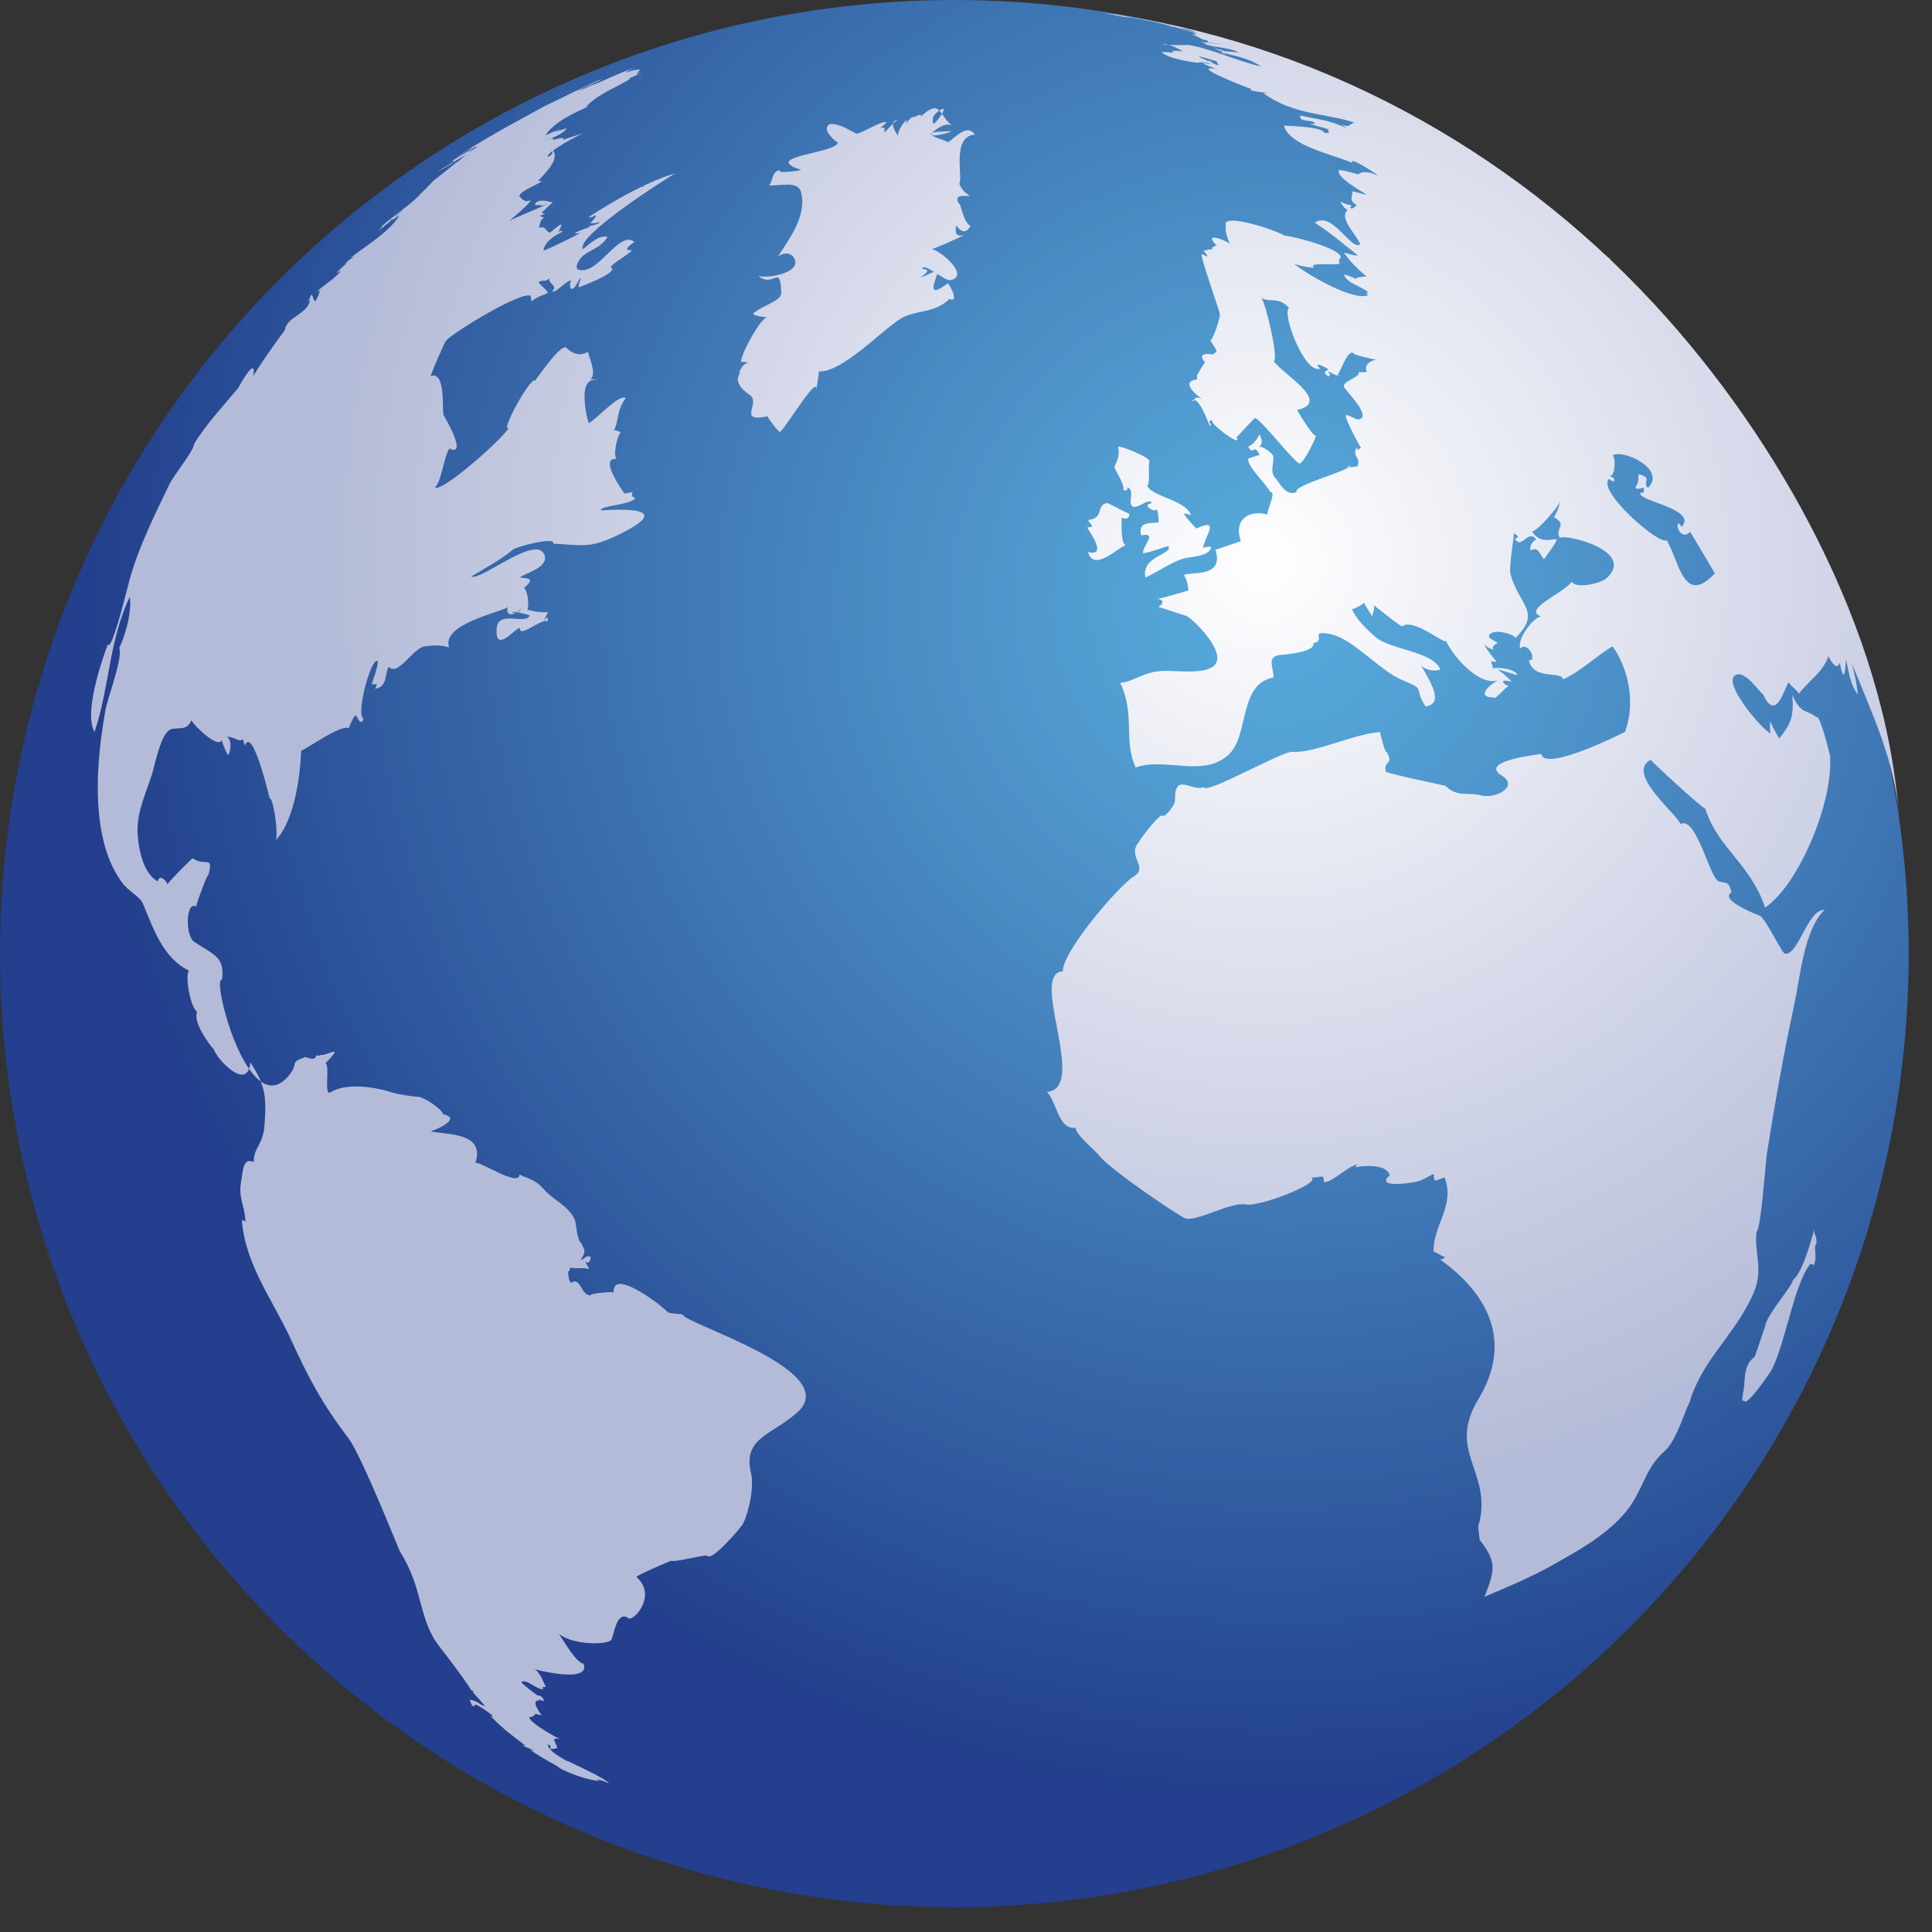 <?xml version="1.0" encoding="utf-8"?>
<!DOCTYPE svg PUBLIC "-//W3C//DTD SVG 1.1//EN" "http://www.w3.org/Graphics/SVG/1.1/DTD/svg11.dtd">
<svg version="1.1" xmlns="http://www.w3.org/2000/svg" xmlns:xlink="http://www.w3.org/1999/xlink" width="70" height="70" viewBox="0 0 70 70">
<rect x="0" y="0" width="70" height="70" fill="#333333" stroke="none"/>
<g>
	<g>
		<radialGradient id="SVGID_1_" cx="46.301" cy="21.828" r="43.158" gradientUnits="userSpaceOnUse">
			<stop  offset="0" style="stop-color:#57AADD"/>
			<stop  offset="0.113" style="stop-color:#53A2D6"/>
			<stop  offset="0.311" style="stop-color:#4B8EC6"/>
			<stop  offset="0.571" style="stop-color:#3C71B0"/>
			<stop  offset="0.879" style="stop-color:#294E96"/>
			<stop  offset="1" style="stop-color:#233F8D"/>
		</radialGradient>
		<ellipse fill="url(#SVGID_1_)" cx="34.578" cy="34.551" rx="34.578" ry="34.551"/>
		<g>
			<g>
				<radialGradient id="SVGID_2_" cx="45.823" cy="20.319" r="34.22" gradientUnits="userSpaceOnUse">
					<stop  offset="0" style="stop-color:#FFFFFF"/>
					<stop  offset="0.622" style="stop-color:#CFD3E6"/>
					<stop  offset="1" style="stop-color:#B4BBD8"/>
				</radialGradient>
				<path fill="url(#SVGID_2_)" d="M34.399,10.828c0.403,0.209-0.054-0.702-0.091-0.538c-0.844,0.627-0.33-0.264-0.32-0.506
					c-1.415,0.617,0.087-0.019-0.57-0.041c0.022-0.273,0.81,0.452,1.016,0.408c0.748-0.161-0.426-1.131-0.704-1.131
					c-0.004,0.07,1.218-0.508,1.229-0.509c-0.28,0.088-0.384-0.027-0.31-0.344c0.197,0.279,0.369,0.284,0.513,0.016
					c-0.256-0.096-0.368-0.875-0.407-0.787C34.506,7.016,34.99,7.111,35.146,7.1c-0.187-0.106-0.316-0.254-0.389-0.444
					c0.146-0.204-0.297-1.717,0.566-1.781c-0.302-0.437-0.768,0.184-0.995,0.289c0.144-0.066-1.531-0.387,0.143-0.41
					c0.007,0.044-0.865,0.267-0.713,0.084c0.13-0.159,0.534-0.44,0.75-0.272c-0.509-0.394-0.415-1.047-1.182-0.307
					c0.292-0.282-0.648,0.127-0.312,0.178c-0.026,0.043,0.167-0.373-0.021-0.143c-0.078,0.035-0.26,0.353-0.125,0.051
					c-0.137,0.04-0.404,0.519-0.313,0.599c0.007,0.006-0.449-0.563-0.021-0.598c-0.088,0.007-0.482,0.441-0.476,0.463
					c-0.023-0.079-0.009-0.118-0.01-0.179c-0.184-0.006-0.25,0.038-0.202,0.134c0.045-0.147,0.104-0.156,0.259-0.314
					c-0.019-0.001-0.01-0.011,0.021-0.029c-0.232-0.049-1.009,0.49-1.118,0.411c0.13,0.095-1.083-0.704-1.049-0.137
					c0.008,0.168,0.404,0.525,0.401,0.447c0.016,0.421-2.885,0.513-1.325,1.017c-0.104,0.034-0.985,0.144-0.75-0.002
					c-0.357,0.05-0.255,0.404-0.428,0.556c0.371,0.042,1.043-0.183,1.162,0.236c0.233,0.831-0.4,1.68-0.836,2.352
					c0.125-0.12,0.523-0.23,0.625,0.138c0.138,0.505-1.199,0.675-1.357,0.542c0.597,0.503,0.809-0.483,0.856,0.623
					c0.013,0.288-0.554,0.413-0.988,0.724c-0.185,0.133,0.646,0.181,0.48,0.171c-0.23-0.013-1.002,1.409-0.949,1.638
					c-0.012-0.053,0.235-0.027,0.315,0.045c-0.183-0.166-0.464,0.382-0.349,0.34c-0.3,0.384,0.313,0.758,0.376,0.809
					c0.353,0.29-0.478,0.989,0.616,0.752c0.022,0.079,0.419,0.599,0.454,0.57c0.25-0.21,1.436-2.216,1.307-1.475
					c0.025-0.146,0.147-0.941,0.089-0.724c0.819,0.075,2.287-1.482,2.968-1.903C33.16,11.218,33.869,11.37,34.399,10.828
					L34.399,10.828z M34.584,7.821C34.954,7.821,34.423,7.825,34.584,7.821L34.584,7.821z M34.205,5.143
					c0.003,0.004,0.003,0.008,0.005,0.012C34.191,5.138,34.189,5.134,34.205,5.143L34.205,5.143z M34.144,5.171
					c0.004,0,0.01-0.001,0.015-0.001C34.131,5.215,34.126,5.215,34.144,5.171L34.144,5.171z M33.943,5.334
					C33.977,5.013,33.883,5.419,33.943,5.334L33.943,5.334z M33.807,4.237c0.091-0.144,0.212-0.244,0.364-0.301
					C34.266,4,33.924,4.42,33.865,4.459C33.747,4.538,33.815,4.224,33.807,4.237L33.807,4.237z M33.756,4.616
					C33.695,4.556,33.798,4.636,33.756,4.616L33.756,4.616z M33.664,4.232C33.845,4.236,33.674,4.217,33.664,4.232L33.664,4.232z
					 M33.514,4.324C33.635,4.014,33.507,4.338,33.514,4.324L33.514,4.324z M27.946,15.116
					C27.868,15.325,27.984,15.012,27.946,15.116L27.946,15.116z M29.314,6.098c0.058-0.054,0.117-0.107,0.174-0.16
					C29.431,5.991,29.373,6.044,29.314,6.098z M30.99,12.489C30.668,13.159,31.113,12.219,30.99,12.489L30.99,12.489z
					 M33.695,10.392C33.423,10.628,33.699,10.386,33.695,10.392L33.695,10.392z"/>
				<radialGradient id="SVGID_3_" cx="45.824" cy="20.319" r="34.221" gradientUnits="userSpaceOnUse">
					<stop  offset="0" style="stop-color:#FFFFFF"/>
					<stop  offset="0.622" style="stop-color:#CFD3E6"/>
					<stop  offset="1" style="stop-color:#B4BBD8"/>
				</radialGradient>
				<path fill="url(#SVGID_3_)" d="M20.046,19.696c1.12,0.063,1.344,0.184,2.429-0.353c2.308-1.144-0.697-0.824-0.705-0.857
					c-0.045-0.172,1.138-0.188,1.247-0.449c-0.125-0.029-0.155-0.1-0.088-0.211c-0.101,0.021-0.203,0.041-0.305,0.058
					c-0.034-0.056-0.979-1.353-0.259-1.253c-0.174-0.024-0.026-0.811,0.125-0.962c-0.074-0.048-0.152-0.076-0.239-0.082
					c0.182-0.385,0.084-0.711,0.423-1.163c-0.257-0.171-1.097,0.814-1.348,0.907c0-0.001-0.526-1.844,0.406-1.531
					c-0.122-0.034-0.274-0.101-0.372-0.03c0.237-0.171,0.099-0.503-0.06-1.022c-0.291,0.175-0.573,0.057-0.778-0.145
					c-0.185-0.182-1.02,1.042-1.136,1.188c-0.161-0.161-1.29,1.909-0.952,1.708c-0.145,0.331-2.388,2.332-2.675,2.167
					c0.247-0.249,0.308-1.059,0.517-1.414c0.737,0.346-0.274-1.342-0.198-1.19c-0.079-0.159,0.098-1.637-0.477-1.438
					c0.085-0.247,0.501-1.213,0.564-1.284c0.286-0.319,2.74-1.813,3.066-1.621c-0.006,0.005,0.033,0.137,0.008,0.201
					c0.641-0.451,0.836-0.11,0.264-0.69c0.191-0.124,0.213,0.017,0.402-0.144c-0.054,0.203,0.336,0.25,0.098,0.471
					c0.138,0.077,0.504-0.394,0.69-0.394c-0.053,0.099-0.057,0.199-0.01,0.297c0.154,0.062,0.303-0.372,0.342-0.407
					c0.013,0.125-0.061,0.18-0.061,0.359c0.005-0.005,1.553-0.558,1.149-0.741c0.336-0.31,0.413-0.275,0.792-0.604
					c-0.269,0.016-0.241-0.084,0.083-0.3c-0.574-0.477-1.363,1.34-2.096,0.975c0.05-0.04,0.045-0.057-0.013-0.052
					c0.145-0.658,0.797-0.536,1.132-1.106c-0.313-0.09-0.675,0.279-0.888,0.444c-0.289-0.455,2.98-2.536,3.336-2.746
					c-0.884,0.252-2.128,0.922-3.152,1.596c0.136-0.04,0.148-0.029,0.038,0.031c0.089-0.028,0.17-0.071,0.244-0.13
					c-0.033,0.035-0.031,0.06,0.003,0.074c-0.258,0.301-0.062,0.071-0.202,0.229c0.113,0.016,0.222,0.004,0.329-0.034
					c0.024,0.091-0.484,0.124-0.375,0.207c0.122-0.088-0.939,0.311-0.319,0.181c-0.083,0.072-1.271,0.646-1.335,0.646
					c0.044-0.401,0.606-0.631,0.682-0.687c-0.014-0.008-0.01-0.017,0.018-0.023c-0.096-0.02-0.163,0.016-0.2,0.108
					c0.38-0.665-0.063-0.19-0.271-0.047c-0.188-0.079-0.112-0.246-0.391-0.183c0.05-0.145,0.027-0.265,0.167-0.353
					c0.069,0.009-0.235-0.14-0.164-0.06c0.179-0.083,0.307-0.12,0.099-0.11c-0.021-0.051,0.367-0.342,0.402-0.417
					c-0.098,0.057-0.443-0.178-0.671,0.09c0.063-0.007,0.069,0.011,0.018,0.054c0.241-0.088,0.17,0.085,0.475-0.085
					c-0.001,0.048-1.202,0.512-1.399,0.638c0.06-0.068,0.811-0.68,0.775-0.758c-0.221,0.128-0.34-0.076-0.42-0.151
					c0.125-0.229,0.624-0.382,0.811-0.523c-0.073-0.044-0.134-0.027-0.184,0.047c0.231-0.274,0.894-0.85,0.583-1.185
					c0.006,0.14-0.056,0.219-0.188,0.238c0.057-0.226,1.13-0.779,1.302-0.847c-0.247,0.074-0.493,0.152-0.735,0.238
					c0.131-0.154-0.386,0.015-0.365,0.007c0.043-0.136-0.059-0.024-0.317,0.015c0.196-0.029,0.728-0.252,0.818-0.441
					c-0.155,0.056-0.282,0.07-0.417,0.127c0.042-0.091,0.084-0.07,0.106-0.091c0.141-0.035-0.367,0.171-0.459,0.222
					c0.297-0.485,1.07-0.833,1.571-1.054c-0.198,0.054-0.048-0.011-0.06-0.028c0.448-0.448,1.13-0.688,1.562-0.969
					c-0.104,0.016-0.021-0.04-0.069,0.001c0.024-0.013,0.022-0.015-0.006-0.004c-0.011,0.028,0.711-0.339,0.404-0.163
					c-0.043,0.013-0.051,0.012-0.021-0.003c-0.019,0.002-0.058-0.007-0.073,0.004c0.029-0.012,0.022-0.017-0.021-0.017
					c0.231-0.14-0.097,0.002,0.133-0.078c-0.055,0.016-0.062,0.009-0.021-0.023c-0.086,0.023-0.069,0.008,0.054-0.046
					c-0.139-0.031-0.417,0.061-0.568,0.108c0.065-0.034,0.077-0.044,0.037-0.029c0.029-0.013,0.029-0.014,0-0.003
					c0.088-0.045,0.119-0.066,0.248-0.123c-0.048,0.017-0.03,0.007,0.059-0.026c-0.548,0.18-1.041,0.449-1.542,0.636
					c0.131-0.069,0.012-0.015-0.357,0.161c-0.103,0.054,0.539-0.239-0.18,0.06c0.132-0.061,0.145-0.071,0.041-0.03
					c0.199-0.104,0.809-0.376,0.843-0.393c-0.028,0.011-0.025,0.009,0.006-0.004c-0.041,0.016-0.079,0.031-0.12,0.045
					c0.564-0.274-0.022,0.011,0.165-0.076c-0.013-0.001-0.006-0.004,0.021-0.012c-0.039,0.016-0.034,0.013,0.014-0.007
					c-0.419,0.161-0.816,0.381-1.228,0.558c0.28-0.13-0.2,0.101-0.305,0.158c0.101-0.046-0.571,0.273-0.615,0.295
					c-0.996,0.545-2.263,1.216-3.285,1.913c-0.072,0.046,0.237-0.158,0.13-0.08c0.002,0.001,0.412-0.261,0.463-0.291
					c-0.133,0.087-0.102,0.073,0.094-0.043c-0.214,0.15,0.085-0.021,0.102-0.031c-0.05,0.036-0.007,0.021,0.128-0.042
					c-0.402,0.207,0.272-0.15-0.421,0.27c0.621-0.471,0.078-0.068,0.179-0.146c-0.043,0.025-0.044,0.023-0.002-0.007
					c-0.328,0.187-0.522,0.286-0.749,0.45c0.042-0.017,0.03-0.004-0.036,0.035c0.302-0.143-0.129,0.108,0.153-0.071
					c-0.107,0.073-0.093,0.072,0.04-0.006c-0.303,0.179,0.258-0.119-0.176,0.133c0.555-0.271-1.74,0.972,0.536-0.321
					c-0.206,0.153-0.154,0.145-0.36,0.287c0.083-0.076-0.042,0.032,0.021-0.026c0.036-0.022-0.98,0.8-0.819,0.649
					c-0.135,0.15-0.423,0.446-0.479,0.481c-0.332,0.408-0.916,0.725-1.485,1.255c0.15-0.101,0.13-0.067-0.061,0.101
					c0.116-0.035,0.682-0.606,0.701-0.596c-0.081,0.037-0.15,0.088-0.209,0.153c0.158,0.057-0.657,0.513,0.264-0.107
					c-0.306,0.558-1.238,1.129-1.747,1.524c0.047,0.004,0.084-0.014,0.111-0.056c-0.046,0.086-0.057,0.101-0.033,0.046
					c-0.104,0.074-0.243,0.146-0.306,0.284c0.183-0.147-0.918,0.716,0.199-0.167c0.021-0.022-0.817,0.694-0.333,0.365
					c-0.195,0.292-0.646,0.529-0.907,0.798c0.463-0.296-0.042,0.021,0.13-0.078c-0.017,0.037-0.013,0.041,0.013,0.011
					c-0.309,0.982-0.196-0.376-0.413,0.406c0.082-0.073-0.092,0.083,0.063-0.057c-0.167,0.563-0.824,0.567-0.925,1.081
					c-0.001,0.002-1.137,1.553-1.143,1.706c0.151-0.913-0.549,0.407-0.548,0.396c-0.541,0.652-1.172,1.322-1.597,2.027
					c-0.013,0.259-0.722,1.102-0.894,1.464c-0.403,0.849-1.172,2.332-1.499,3.67c-0.078,0.319-0.613,2.437-0.729,2.119
					c-0.248,0.655-0.876,2.529-0.48,3.176c0.537-1.607,0.526-3.349,1.276-4.892c0.066,0.437-0.084,1.204-0.383,1.858
					c0.141,0.329-0.426,1.816-0.502,2.248c-0.208,1.186-0.34,2.404-0.244,3.609c0.075,0.914,0.288,1.863,0.835,2.619
					c0.249,0.344,0.665,0.525,0.767,0.774c0.413,1.003,0.739,1.962,1.667,2.436c-0.148,0.214,0.062,1.353,0.299,1.484
					c-0.185,0.43,0.595,1.378,0.598,1.357c0.142,0.411,1.249,1.546,1.326,0.477c0.547,0.822,0.596,1.254,0.517,2.278
					c-0.058,0.746-0.398,0.805-0.391,1.333c-0.397-0.164-0.385,0.328-0.441,0.613c-0.141,0.702,0.104,0.891,0.143,1.542
					c-0.303-0.15-0.013,0.022-0.129-0.029c0.12,1.591,1.119,2.877,1.763,4.282c0.607,1.323,1.129,2.343,2.088,3.591
					c0.485,0.631,1.856,4.111,1.875,4.117c0.872,1.382,0.648,2.458,1.445,3.46c0.232,0.293,1.202,1.582,1.105,1.54
					c0.149,0.078,0.172,0.104,0.07,0.08c0.188,0.196,0.274,0.31,0.467,0.522c-0.228-0.046-0.233-0.191-0.564-0.232
					c0.143,0.417,0.2,0.152,0.218,0.171c0.127,0.044,0.564,0.334,0.632,0.441c-0.21-0.025-0.068-0.021-0.111-0.038
					c0.585,0.585,0.716,0.648,1.298,1.099c-0.281-0.087,0.255,0.151-0.149-0.037c0.023,0.016,0.021,0.018-0.004,0.006
					c0.111,0.068,0.735,0.29,0.305,0.167c0.516,0.369,1.104,0.638,1.025,0.633c0.287,0.197,1.089,0.483,1.503,0.502
					c-0.045-0.024-0.091-0.046-0.137-0.07c0.161,0.033,0.316,0.083,0.465,0.155c-0.079-0.167-1.521-0.818-1.482-0.805
					c-0.086-0.01-0.076-0.015,0.006,0.029c-0.286-0.197-0.669-0.342-0.74-0.637c0.258,0.075-0.121,0.254,0.355,0.131
					c-0.108-0.285-0.233-0.37,0.081-0.333c-0.095-0.026-1.117-0.591-1.104-0.785c0.318-0.024,0.029-0.185,0.455-0.061
					c-0.081-0.103-0.417-0.581-0.096-0.534c-0.085-0.053,0.037-0.045,0.18,0.023c-0.027-0.121-0.097-0.194-0.21-0.219
					c0.069,0.11-0.551-0.394-0.614-0.462c0.034,0.015,0.034,0.005,0.001-0.028c0.215-0.101,0.564,0.302,0.799,0.271
					c-0.063-0.063-0.034-0.091,0.086-0.082c-0.097-0.196-0.211-0.541-0.412-0.646c-0.055-0.009,2.05,0.559,1.78-0.196
					c-0.373-0.061-0.997-1.39-1.176-1.427c0.337,0.854,2.288,0.766,2.192,0.509c0.066,0.009,0.16-1.063,0.616-0.729
					c0.17,0.124,1.049-0.822,0.287-1.492c-0.107-0.017,1.256-0.61,1.259-0.591c0.113,0.061,1.053-0.193,1.297-0.192
					c0.13,0.271,1.233-1.013,1.305-1.158c0.232-0.474,0.4-1.363,0.287-1.828c-0.312-1.287,0.762-1.376,1.681-2.203
					c1.682-1.513-4.147-3.217-4.164-3.549c-0.746-0.082-0.316,0.037-0.959-0.436c-0.235-0.174-1.565-1.142-1.537-0.365
					c-0.119-0.011-0.85,0.03-0.847,0.119c-0.323-0.043-0.3-0.478-0.571-0.519c-0.001-0.038-0.204,0.292-0.232-0.357
					c0.057,0.008,0.072-0.076,0.069-0.135c0.321,0.049,0.317-0.01,0.699,0.045c-0.056-0.094-0.107-0.189-0.155-0.289
					c0.112,0.115,0.182,0.067,0.208-0.145c-0.229-0.082-0.201,0.12-0.357,0.093c0.274-0.393,0.025-0.427,0.024-0.589
					c-0.149-0.022-0.209-0.766-0.237-0.832c-0.213-0.516-0.782-0.717-1.125-1.117c-0.306-0.355-0.539-0.37-0.886-0.537
					c-0.006,0.505-1.605-0.611-1.608-0.396c0.413-1.163-1.093-1.039-1.629-1.175c-0.054,0.063,1.269-0.447,0.465-0.617
					c-0.014-0.146-0.573-0.561-0.897-0.639c0.176,0.051-0.7-0.064-0.965-0.153c-0.172-0.059-1.482-0.447-2.216,0
					c-0.25,0.151-0.004-0.986-0.181-1.052c0.75-0.768,0.022-0.237-0.184-0.305c-0.004,0.045-0.105,0.029-0.151,0.011
					c-0.003,0.146-0.132,0.168-0.387,0.066c-0.625,0.216-0.21,0.201-0.607,0.678c-1.477,1.771-2.827-3.679-2.42-3.466
					c0.123-0.851-0.312-0.914-1.01-1.388c-0.322-0.218-0.306-1.49,0.075-1.275c0.011-0.108,0.396-1.179,0.449-1.148
					c0.18-0.735-0.099-0.282-0.576-0.6c0.007-0.032-0.895,0.867-0.912,0.946c-0.032-0.119-0.289-0.405-0.353-0.108
					c-0.494-0.282-0.657-1.026-0.714-1.539c-0.094-0.85,0.206-1.441,0.497-2.313c0.106-0.316,0.313-1.493,0.674-1.651
					c0.239-0.105,0.602,0.082,0.76-0.339c0.1,0.207,0.979,1.045,1.098,0.724c0.057,0.191,0.133,0.374,0.228,0.549
					c0.1-0.135,0.163-0.558-0.04-0.671c0.234-0.022,0.511,0.239,0.575,0.071c0.021,0.083,0.048,0.166,0.08,0.247
					c0.265-0.729,0.872,1.793,0.897,1.919c0.114-0.08,0.317,1.163,0.229,1.503c0.688-0.734,0.885-2.405,0.912-3.236
					c0.308-0.131,1.417-0.937,1.729-0.821c0.004-0.034,0.175-0.435,0.237-0.46c0.054-0.021,0.176,0.452,0.299,0.123
					c-0.273-0.102,0.165-1.866,0.435-2.077c0.279-0.219-0.313,1.235-0.139,0.819c0.167,0.063,0.241-0.127,0.12,0.173
					c0.447-0.073,0.337-0.493,0.49-0.8c0.346,0.377,0.862-0.682,1.32-0.741c0.325-0.041,0.569-0.05,0.869,0.042
					c-0.284-0.855,1.882-1.274,2.121-1.457c-0.098,0.472,0.452,0.164,0.493,0.037c-0.124,0.385-0.837-0.064,0.311,0.256
					c-0.142,0.38-1.165-0.232-1.203,0.503c-0.047,0.9,0.665-0.042,0.84-0.042c0,0.381,0.695-0.323,1.016-0.249
					c0.031-0.421-0.383,0.46,0.006-0.324c-0.255,0.012-0.505-0.019-0.749-0.09c0.088-0.161-0.01-0.792-0.129-0.775
					c0.328-0.304,0.317-0.354-0.132-0.39c0.058-0.13,1.061-0.337,0.882-0.819c-0.285-0.766-2.263,0.919-2.655,0.785
					c0.542-0.338,1.049-0.588,1.506-0.975C18.707,19.803,20.151,19.43,20.046,19.696L20.046,19.696z M23.346,6.729
					C23.346,6.771,23.139,6.812,23.346,6.729L23.346,6.729z M20.016,5.111C20.154,5.052,20.01,5.124,20.016,5.111L20.016,5.111z
					 M14.615,7.675C14.779,7.565,14.495,7.757,14.615,7.675L14.615,7.675z M14.354,7.821c-0.253,0.182,0.25-0.228,0.24-0.221
					c-0.011,0.016-0.005,0.013,0.017-0.006C14.525,7.669,14.439,7.745,14.354,7.821L14.354,7.821z M11.624,10.505
					C11.744,10.402,11.613,10.543,11.624,10.505L11.624,10.505z M8.952,13.833C9.195,13.58,8.942,13.846,8.952,13.833L8.952,13.833z
					 M7.745,26.505C7.748,26.737,7.748,26.737,7.745,26.505L7.745,26.505z M21.342,64.409
					C21.451,64.446,21.774,64.499,21.342,64.409L21.342,64.409z M20.279,63.98C20.311,63.986,20.389,64.033,20.279,63.98
					L20.279,63.98z M19.804,63.723C19.789,63.718,19.495,63.6,19.804,63.723L19.804,63.723z"/>
			</g>
			<g>
				<radialGradient id="SVGID_4_" cx="45.822" cy="20.322" r="34.219" gradientUnits="userSpaceOnUse">
					<stop  offset="0" style="stop-color:#FFFFFF"/>
					<stop  offset="0.622" style="stop-color:#CFD3E6"/>
					<stop  offset="1" style="stop-color:#B4BBD8"/>
				</radialGradient>
				<path fill="url(#SVGID_4_)" d="M65.813,45.056c0.023-0.291-0.112-0.32-0.073-0.528c-0.111,0.393-0.424,1.571-0.776,1.846
					c-0.059,0.27-0.805,1.083-0.991,1.588c0.032-0.021-0.388,1.166-0.399,1.199c-0.483,0.333-0.304,1.003-0.431,1.327
					c0.053-0.037-0.105,0.363,0.053,0.25c0.046,0.304,0.964-1.041,1.001-1.118c0.526-1.061,0.794-3.053,1.386-3.816
					c-0.03-0.006,0.223-0.025,0.046,0.123C65.927,45.678,65.66,45.188,65.813,45.056L65.813,45.056z"/>
				<radialGradient id="SVGID_5_" cx="45.823" cy="20.32" r="34.217" gradientUnits="userSpaceOnUse">
					<stop  offset="0" style="stop-color:#FFFFFF"/>
					<stop  offset="0.622" style="stop-color:#CFD3E6"/>
					<stop  offset="1" style="stop-color:#B4BBD8"/>
				</radialGradient>
				<path fill="url(#SVGID_5_)" d="M43.152,18.66c-0.194-0.55-1.471-0.675-1.586-1.076c0.124-0.019,0.011-0.851,0.086-0.862
					c0.001-0.168-1.046-0.571-1.145-0.54c0.089,0.342-0.05,0.52-0.136,0.748c-0.004,0.013,0.498,0.853,0.29,0.82
					c0.162,0.034,0.222,0.004,0.178-0.089c0.232,0.029,0.114,0.432,0.125,0.536c0.045,0.483,0.691-0.248,0.763,0.036
					c-0.427,0.059,0.193,0.374,0.148,0.222c0.113-0.016,0.104,0.513,0.106,0.472c-0.315,0.043-0.767-0.041-0.633,0.473
					c0.637-0.14,0.013,0.415,0.069,0.649c0.336-0.057,0.622-0.187,0.921-0.267c0.166,0.311-1.01,0.369-0.835,1.143
					c0.541-0.251,1.085-0.67,1.583-0.728c0.159-0.019,0.781-0.091,0.794-0.372c-0.096-0.031-0.192-0.02-0.286,0.034
					c0.026-0.401,0.67-1.132-0.255-0.707c-0.109-0.148-0.397-0.396-0.443-0.556C42.983,18.617,43.068,18.639,43.152,18.66
					L43.152,18.66z"/>
				<radialGradient id="SVGID_6_" cx="45.825" cy="20.319" r="34.231" gradientUnits="userSpaceOnUse">
					<stop  offset="0" style="stop-color:#FFFFFF"/>
					<stop  offset="0.622" style="stop-color:#CFD3E6"/>
					<stop  offset="1" style="stop-color:#B4BBD8"/>
				</radialGradient>
				<path fill="url(#SVGID_6_)" d="M40.918,18.613c-0.07-0.012-0.803-0.405-0.799-0.385c-0.43,0.052-0.088,0.551-0.688,0.61
					c0.025,0.177,0.323,0.235-0.033,0.272c0.006,0.081,0.787,1.06,0.02,0.894c0.229,0.77,1.168-0.255,1.369-0.235
					c-0.191-0.115-0.142-0.785-0.149-1.014C40.83,18.828,40.924,18.779,40.918,18.613L40.918,18.613z M39.903,19.636
					C39.85,20.023,39.918,19.524,39.903,19.636L39.903,19.636z"/>
				<radialGradient id="SVGID_7_" cx="45.823" cy="20.319" r="34.221" gradientUnits="userSpaceOnUse">
					<stop  offset="0" style="stop-color:#FFFFFF"/>
					<stop  offset="0.622" style="stop-color:#CFD3E6"/>
					<stop  offset="1" style="stop-color:#B4BBD8"/>
				</radialGradient>
				<path fill="url(#SVGID_7_)" d="M68.798,29.541c-0.478-6.675-4.338-13.637-8.866-18.528C54.69,5.348,47.576,1.472,39.899,0.453
					c0.038,0.008,0.48,0.056,0.105,0.023c0.157,0.022,0.202,0.031,0.136,0.026c0.313,0.048,0.393,0.09,0.853,0.147
					c-0.366-0.076-0.188-0.05,0.533,0.077c-0.272-0.038-0.143-0.012,0.386,0.08c-0.375-0.055,2.908,0.64,0.52,0.126
					c-0.824-0.021-0.049,0.005-0.172-0.012c0.305,0.064,0.614,0.122,0.921,0.172C42.621,1,43.842,1.245,42.995,1.106
					c0.247,0.073,0.2,0.054,0.08,0.035c0.256,0.075-1.637-0.504,0.318,0.074c-0.351-0.04,0.178,0.081-0.229,0.024
					c0.416,0.145,0.279,0.185,0.606,0.231c-0.043,0.013-0.04,0.024,0.009,0.033c-0.044-0.009-0.044,0,0,0.024
					c-0.04-0.007-0.045-0.005-0.016,0.005c-0.243-0.034,1.529,0.202-0.277-0.019c0.201,0.064,0.258,0.094,0.168,0.09
					c0.4,0.131,0.854,0.104,1.235,0.299c-0.262-0.042-0.638-0.016-0.874-0.133c0.406,0.057,0.421,0.109,0.188,0.087
					c-1.297-0.816,0.795,0.462,0.029,0.037c0.504,0.139,0.984,0.193,1.455,0.513c-0.875-0.189-1.917-0.692-2.668-0.779
					c-0.306,0.023-0.607-0.01-0.884,0c0.16-0.089,0.586,0.154,0.729,0.236c-0.602-0.068-0.327,0.051-0.335,0.046
					c-1.206-0.09,0.046,0.006-0.434-0.025c0.164,0.234,1.166,0.386,1.304,0.386c0.074-0.014,0.359-0.03,0.464,0.054
					c-0.414-0.094-0.354-0.037,0.179,0.17c-0.974-0.147,1.145,0.694,1.309,0.732c-0.287,0.055,0.708,0.16,0.612,0.138
					c-0.066,0.011-0.162,0.012-0.195,0.003c1.07,0.811,2.397,0.748,3.307,1.079c-0.224,0.056-0.134,0.197-0.515,0.054
					c0.079,0.035,0.149,0.082,0.21,0.141c-0.646-0.328-1.28-0.345-1.634-0.459c0.012,0.027,0.003,0.032-0.025,0.013
					c-0.059,0.272,0.523,0.101,0.523,0.299c-0.541-0.08,0.483,0.174,0.524,0.192c-0.123-0.015,0.054,0.144-0.014,0.119
					c-0.382,0.083,0.267-0.187-1.622-0.254c0.179,0.743,1.847,1.062,2.477,1.354c-0.171-0.289,0.927,0.424,0.912,0.45
					c-0.414-0.189-0.652-0.112-0.692-0.033c-0.04-0.018-0.684-0.198-0.705-0.152c-0.112,0.254,0.785,0.735,0.982,0.87
					c-0.011,0.011-0.005,0.018,0.02,0.021c-0.041-0.005-0.527-0.148-0.523-0.12c0.034,0.203-0.161,0.298,0.182,0.505
					c-0.092-0.003-0.16,0.186-0.26,0.067c0.174-0.11-0.116-0.051-0.348-0.218c0.046,0.135,0.131,0.238,0.258,0.309
					c-0.319,0.32,0.286,0.832,0.459,1.248c-0.335,0.252-0.998-1.23-1.649-0.783c0.578,0.366,1.002,0.745,1.57,1.188
					c-0.154,0.001-0.298-0.035-0.435-0.106c0.483,0.358,0.004-0.036-0.071,0.013c0.241,0.331,0.495,0.596,0.813,0.852
					c-0.019,0.006-0.502,0.021-0.343,0.115c0.013-0.014-0.396-0.184-0.471-0.184c0.089,0.318,0.604,0.41,0.876,0.644
					c-0.082,0.022-0.08,0.054,0.005,0.094c-0.482,0.271-2.272-0.762-2.68-1.123c0.232,0.078,0.471,0.125,0.715,0.139
					c-0.261-0.222,0.751-0.071,0.928-0.148c-0.041-0.033-0.003-0.109-0.037-0.136c0.52-0.347-2.082-0.965-1.955-0.868
					c-0.205-0.18-2.35-0.891-2.133-0.362c-0.057,0.144,0.094,0.601,0.167,0.65c-0.251-0.167-0.999-0.44-0.51,0.05
					c-0.005,0.002-0.249,0.102-0.124,0.14c-0.295,0.02-0.304,0.043-0.147,0.072c-0.38-0.072-0.077,0.035-0.056,0.192
					c0.001,0.014-0.243-0.115-0.204-0.072c-0.072,0.031,0.627,2.013,0.648,2.122c0.041,0.2-0.282,1.031-0.323,0.967
					c-0.057,0.015,0.215,0.33,0.207,0.432c-0.04,0.035-0.079,0.068-0.119,0.103c-0.458-0.065-0.526,0.066-0.201,0.391
					c0.045-0.55-0.505,0.645-0.371,0.329c-0.062,0.148,0.058,0.569,0.125,0.397c0.031-0.083,0.018-0.156-0.039-0.218
					c-0.913,0.025,0.137,0.782,0.096,0.698c-0.426-0.11-0.182,0.107-0.383,0.085c0.222-0.249,0.599,0.797,0.655,0.908
					c0.126-0.023-0.181-0.233,0.127-0.197c-0.328-0.039,1.088,1.057,0.838,0.603c0.021-0.004,0.646-0.716,0.686-0.694
					c0.305,0.177,1.485,1.703,1.609,1.648c0.176-0.078,0.608-0.97,0.576-1.019c-0.064,0.082-0.47-0.569-0.681-0.916
					c1.28-0.294-0.514-1.293-0.841-1.772c0.183-0.057-0.276-2.063-0.449-2.29c0.34,0.186,0.61-0.07,1.001,0.36
					c-0.27,0.201,0.566,2.409,1.128,2.199c-0.327-0.311,0.246-0.03,0.297,0.034c-0.228,0.131-0.101,0.136-0.009,0.259
					c0.102-0.076,0.078-0.071,0.006-0.172c0.024-0.002,0.024-0.013,0-0.03c-0.014,0.005,0.476,0.275,0.349,0.1
					c0.087-0.036,0.37-0.97,0.587-0.73c-0.064,0.027,0.644,0.19,0.795,0.216c-0.269,0.048-0.438,0.238-0.333,0.444
					c-0.102,0.009-0.204,0.012-0.306,0.009c0.133,0.17-0.632,0.327-0.516,0.55c0.065,0.124,0.953,1.003,0.581,1.145
					c-0.177,0.068-0.339-0.144-0.506-0.137c-0.119,0.004,0.453,1.058,0.532,1.182c-0.228,0.076,0.061,0.363-0.153-0.007
					c-0.181,0.377,0.173,0.306,0.023,0.683c-0.033-0.01-0.424,0.089-0.325-0.034c0.015,0.044,0.038,0.037,0.067-0.021
					c0.09,0.196-2.126,0.737-1.938,0.983c-0.427,0.172-0.622-0.362-0.793-0.533c-0.163-0.196-0.058-0.394-0.052-0.728
					c0.002-0.146-0.358-0.372-0.484-0.386c0.015,0.035,0.004,0.038-0.03,0.008c0.139-0.109,0.102-0.287-0.004-0.464
					c-0.007,0.141-0.251,0.416-0.394,0.45c0.193,0.381,0.193-0.158,0.415,0.311c-0.141,0.032-0.278,0.076-0.412,0.13
					c-0.069,0.266,0.667,0.925,0.8,1.22c0.241-0.053-0.165,0.722-0.1,0.808c-0.66-0.186-1.253,0.169-0.97,0.963
					c-0.338,0.12-0.567,0.197-0.922,0.312c0.344,1.042-0.94,0.779-1.137,0.916c0.103,0.177,0.153,0.366,0.152,0.567
					c0-0.012-1.032,0.303-1.115,0.294c0.342,0.059,0.117,0.266,0.025,0.287c-0.006-0.006,1.105,0.361,1.019,0.329
					c0.212,0.08,1.588,1.402,0.965,1.841c-0.401,0.284-1.348,0.134-1.826,0.156c-0.713,0.032-0.989,0.372-1.531,0.434
					c0.548,1.141,0.108,2.087,0.558,3.063c1.094-0.382,2.431,0.383,3.362-0.457c0.761-0.685,0.349-2.564,1.631-2.806
					c0.024-0.322-0.285-0.774,0.259-0.814c0.162-0.012,1.292-0.113,1.181-0.426c0.487-0.098-0.132-0.446,0.519-0.35
					c0.522,0.077,0.988,0.466,1.392,0.777c0.439,0.338,0.879,0.735,1.399,0.946c0.794,0.323,0.312,0.236,0.759,0.917
					c0.853-0.107-0.158-1.342-0.178-1.563c0.017,0.179,0.4,0.331,0.716,0.229c-0.269-0.676-1.828-0.705-2.371-1.197
					c-0.29-0.263-0.675-0.613-0.828-0.986c0.033-0.008,0.449-0.174,0.416-0.258c0.008,0.024,0.344,0.565,0.338,0.536
					c-0.056-0.143,0.081-0.186,0.035-0.429c0.008,0.001,1.097,0.893,1.042,0.758c0.407-0.279,1.423,0.604,1.583,0.552
					c0.197,0.464,1.169,1.663,1.902,1.407c-0.203,0.063-0.936,0.633-0.168,0.627c0.039,0.097,0.381-0.357,0.524-0.409
					c-0.097-0.029-0.17-0.086-0.218-0.172c0.168-0.064,0.122-0.005,0.326,0.004c-0.154-0.166-0.325-0.313-0.51-0.443
					c0.236,0.063,0.472,0.134,0.704,0.211c-0.02-0.022-0.015-0.034,0.013-0.036c-0.228-0.25-0.918-0.262-0.874-0.181
					c0.02,0.037-0.052-0.213-0.083-0.284c0.07,0.012,0.14,0.018,0.211,0.017c-0.223-0.243-0.333-0.432-0.48-0.65
					c0.105,0.109,0.23,0.18,0.378,0.213C54,23.451,54.212,23.307,54.263,23.3c-0.034-0.063-0.381-0.156-0.308-0.289
					c0.135-0.245,0.875-0.058,0.956,0.104c0.955-0.956,0.136-1.168-0.184-2.308c-0.069-0.249,0.15-1.427,0.115-1.485
					c0.198,0.107,0.195,0.137,0.047,0.205c0.248,0.396,0.472-0.38,0.773,0.018c-0.16,0.086-0.231,0.219-0.217,0.4
					c0.308-0.154,0.321,0.118,0.494,0.318c1.011-1.383,0.09-0.205-0.431-1.004c0.256-0.066,1.004-0.957,1.01-1.089
					c-0.006,0.134-0.129,0.454-0.218,0.564c0.528,0.299,0.004,0.405,0.219,0.757c0.116-0.168,2.779,0.449,1.698,1.451
					c-0.215,0.199-1.092,0.405-1.275,0.136c-0.259,0.401-1.803,1.005-1.11,1.259c-0.274,0.024-0.891,0.839-0.748,1.154
					c0.298-0.265,0.622,0.479,0.311,0.43c0.161,0.744,1.193,0.374,1.236,0.696c0.648-0.288,1.319-0.943,1.799-1.199
					c0.581,0.823,0.833,2.067,0.446,3.099c-0.002,0.005-2.908,1.481-3.032,0.801c-0.055,0.013-2.292,0.246-1.437,0.78
					c0.669,0.418-0.278,0.85-0.725,0.725c-0.465-0.131-0.904,0.072-1.303-0.349c-0.011-0.013-2.364-0.488-2.168-0.535
					c-0.101-0.373,0.295-0.221,0.04-0.682c-0.088,0.006-0.219-0.605-0.254-0.733c-0.985,0.074-2.37,0.778-3.179,0.716
					c-0.366-0.028-3.158,1.582-3.211,1.278c-0.428,0.188-1.06-0.581-1.035,0.492c0.003,0.138-0.283,0.542-0.449,0.56
					c-0.027-0.198-0.821,0.829-0.854,0.933c-0.461,0.507,0.36,0.918-0.179,1.244c-0.552,0.333-2.626,2.766-2.579,3.444
					c-1.25,0.065,0.929,4.241-0.577,4.371c0.366,0.388,0.407,1.37,1.036,1.303c0.008,0.256,0.716,0.817,0.881,1.03
					c0.391,0.506,3.097,2.322,3.094,2.244c0.357,0.156,1.662-0.604,2.19-0.5c0.505,0.099,2.767-0.791,2.377-0.973
					c0.412-0.005,0.446-0.151,0.458,0.165c0.325,0.002,0.82-0.558,1.214-0.644c-0.034,0.028-0.058,0.063-0.074,0.104
					c0.296-0.06,1.136-0.133,1.244,0.3c-0.646,0.526,1.212,0.239,1.201,0.131c0.133-0.029,0.224-0.136,0.403-0.181
					c-0.042,0.383,0.124,0.181,0.381,0.122c0.394,1.037-0.431,1.735-0.396,2.696c0.084-0.02,0.311,0.193,0.411,0.166
					c-0.035,0.078-0.096,0.112-0.185,0.102c1.798,1.286,2.633,3.02,1.395,5.068c-1.156,1.914,0.502,2.606,0.025,4.51
					c-0.077,0.023,0.031,0.506,0.013,0.569c0.606,0.799,0.594,1.055,0.184,2.079c0.668-0.281,1.665-0.694,2.441-1.133
					c0.954-0.541,1.956-1.079,2.672-1.933c0.63-0.748,0.673-1.573,1.431-2.229c0.43-0.371,0.783-1.651,0.871-1.702
					c0.447-1.581,1.651-2.47,2.319-3.969c0.399-0.896,0.027-1.478,0.122-2.258c0.167-0.099,0.321-2.499,0.381-2.866
					c0.289-1.803,0.603-3.604,0.992-5.388c0.202-0.931,0.347-2.702,1.091-3.406c-0.607-0.041-0.941,1.648-1.428,1.585
					c-0.075,0.053-0.65-1.156-0.886-1.359c-0.016-0.014-1.536-0.576-1.058-0.862c-0.093-0.386-0.12-0.312-0.456-0.4
					c-0.321-0.085-0.815-2.384-1.388-2.077c-0.197-0.428-1.995-1.849-1.081-2.327c0.011,0.046,1.906,1.801,1.973,1.762
					c0.477,1.473,1.625,1.98,2.171,3.592c0.888-0.605,1.731-2.271,2.115-3.667c0.159-0.581,0.267-1.189,0.243-1.795
					c-0.001-0.055-0.383-1.584-0.496-1.432c-0.349-0.286-0.578-0.1-0.873-0.813c0.058,0.838-0.073,1.058-0.474,1.579
					c-0.056-0.081-0.375-0.622-0.323-0.67c-0.024,0.161-0.022,0.323,0.003,0.483c-0.286-0.111-1.699-1.762-1.303-2.082
					c0.37-0.298,0.965,0.707,1.025,0.647c0.483,1.087,0.766-0.2,0.943-0.417c0.07,0.156,0.279,0.259,0.361,0.418
					c0.409-0.523,0.837-0.731,1.075-1.355c0.14,0.285,0.323,0.497,0.409,0.234c0.195,0.942,0.203,0.07,0.222-0.118
					c0.125,0.492,0.133,0.85,0.434,1.281c-0.039-0.388-0.114-0.77-0.221-1.146C67.878,25.962,68.653,27.596,68.798,29.541
					L68.798,29.541z M44.434,1.919C44.383,1.895,44.674,1.966,44.434,1.919L44.434,1.919z M44.174,2.255
					c-0.314-0.117,0.336,0.32-0.38-0.039c-0.125-0.025-0.114-0.03,0.033-0.015c0.404,0.231-0.506-0.22-0.476-0.148
					c0.105,0.022,0.134,0.019,0.088-0.009C43.556,2.062,44.155,2.241,44.174,2.255L44.174,2.255z M46.246,2.649
					C46.13,2.656,46.411,2.706,46.246,2.649L46.246,2.649z M48.165,4.689C48.164,4.685,48.53,4.784,48.165,4.689L48.165,4.689z
					 M43.654,13.462C43.642,13.465,43.523,13.43,43.654,13.462L43.654,13.462z M44.154,10.809
					C44.187,10.801,43.996,10.809,44.154,10.809L44.154,10.809z M44.199,11.484c-0.011-0.015-0.021-0.028-0.031-0.043
					C44.245,11.462,44.256,11.475,44.199,11.484L44.199,11.484z M47.031,14.349C47.175,14.565,47.04,14.347,47.031,14.349
					L47.031,14.349z M46.822,14.386C46.966,14.338,46.789,14.394,46.822,14.386L46.822,14.386z M46.343,18.099
					C46.348,18.097,46.174,18.079,46.343,18.099L46.343,18.099z M54.048,52.776C54.022,52.984,54.047,52.778,54.048,52.776
					L54.048,52.776z M58.983,27.409C58.943,27.208,58.943,27.208,58.983,27.409L58.983,27.409z M58.182,9.246
					C58.594,9.604,58.141,9.259,58.182,9.246L58.182,9.246z M62.131,20.774c-1.146,1.235-1.302-0.519-1.752-1.204
					c-0.242,0.208-2.563-1.81-2.074-2.222c0.104,0.135,0.112,0.014,0.166,0.127c0.071-0.214-0.087-0.127-0.141-0.262
					c0.146,0.133,0.243-0.537,0.103-0.716c0.379-0.232,1.953,0.503,1.28,1.175c-0.008-0.026-0.018-0.029-0.028-0.01
					c-0.177-0.254,0.204-0.327-0.302-0.483c-0.036,0.044,0.003,0.29-0.082,0.402c-0.163,0.216,0.241,0.097,0.25,0.087
					c0.033,0.162,0,0.219-0.097,0.171c-0.264,0.298,2.098,0.583,1.472,1.254c0.037-0.002-0.142-0.171-0.111-0.135
					c-0.121,0.113,0.123,0.629,0.421,0.312C61.363,19.457,62.128,20.776,62.131,20.774L62.131,20.774z"/>
			</g>
		</g>
	</g>
</g>
</svg>
